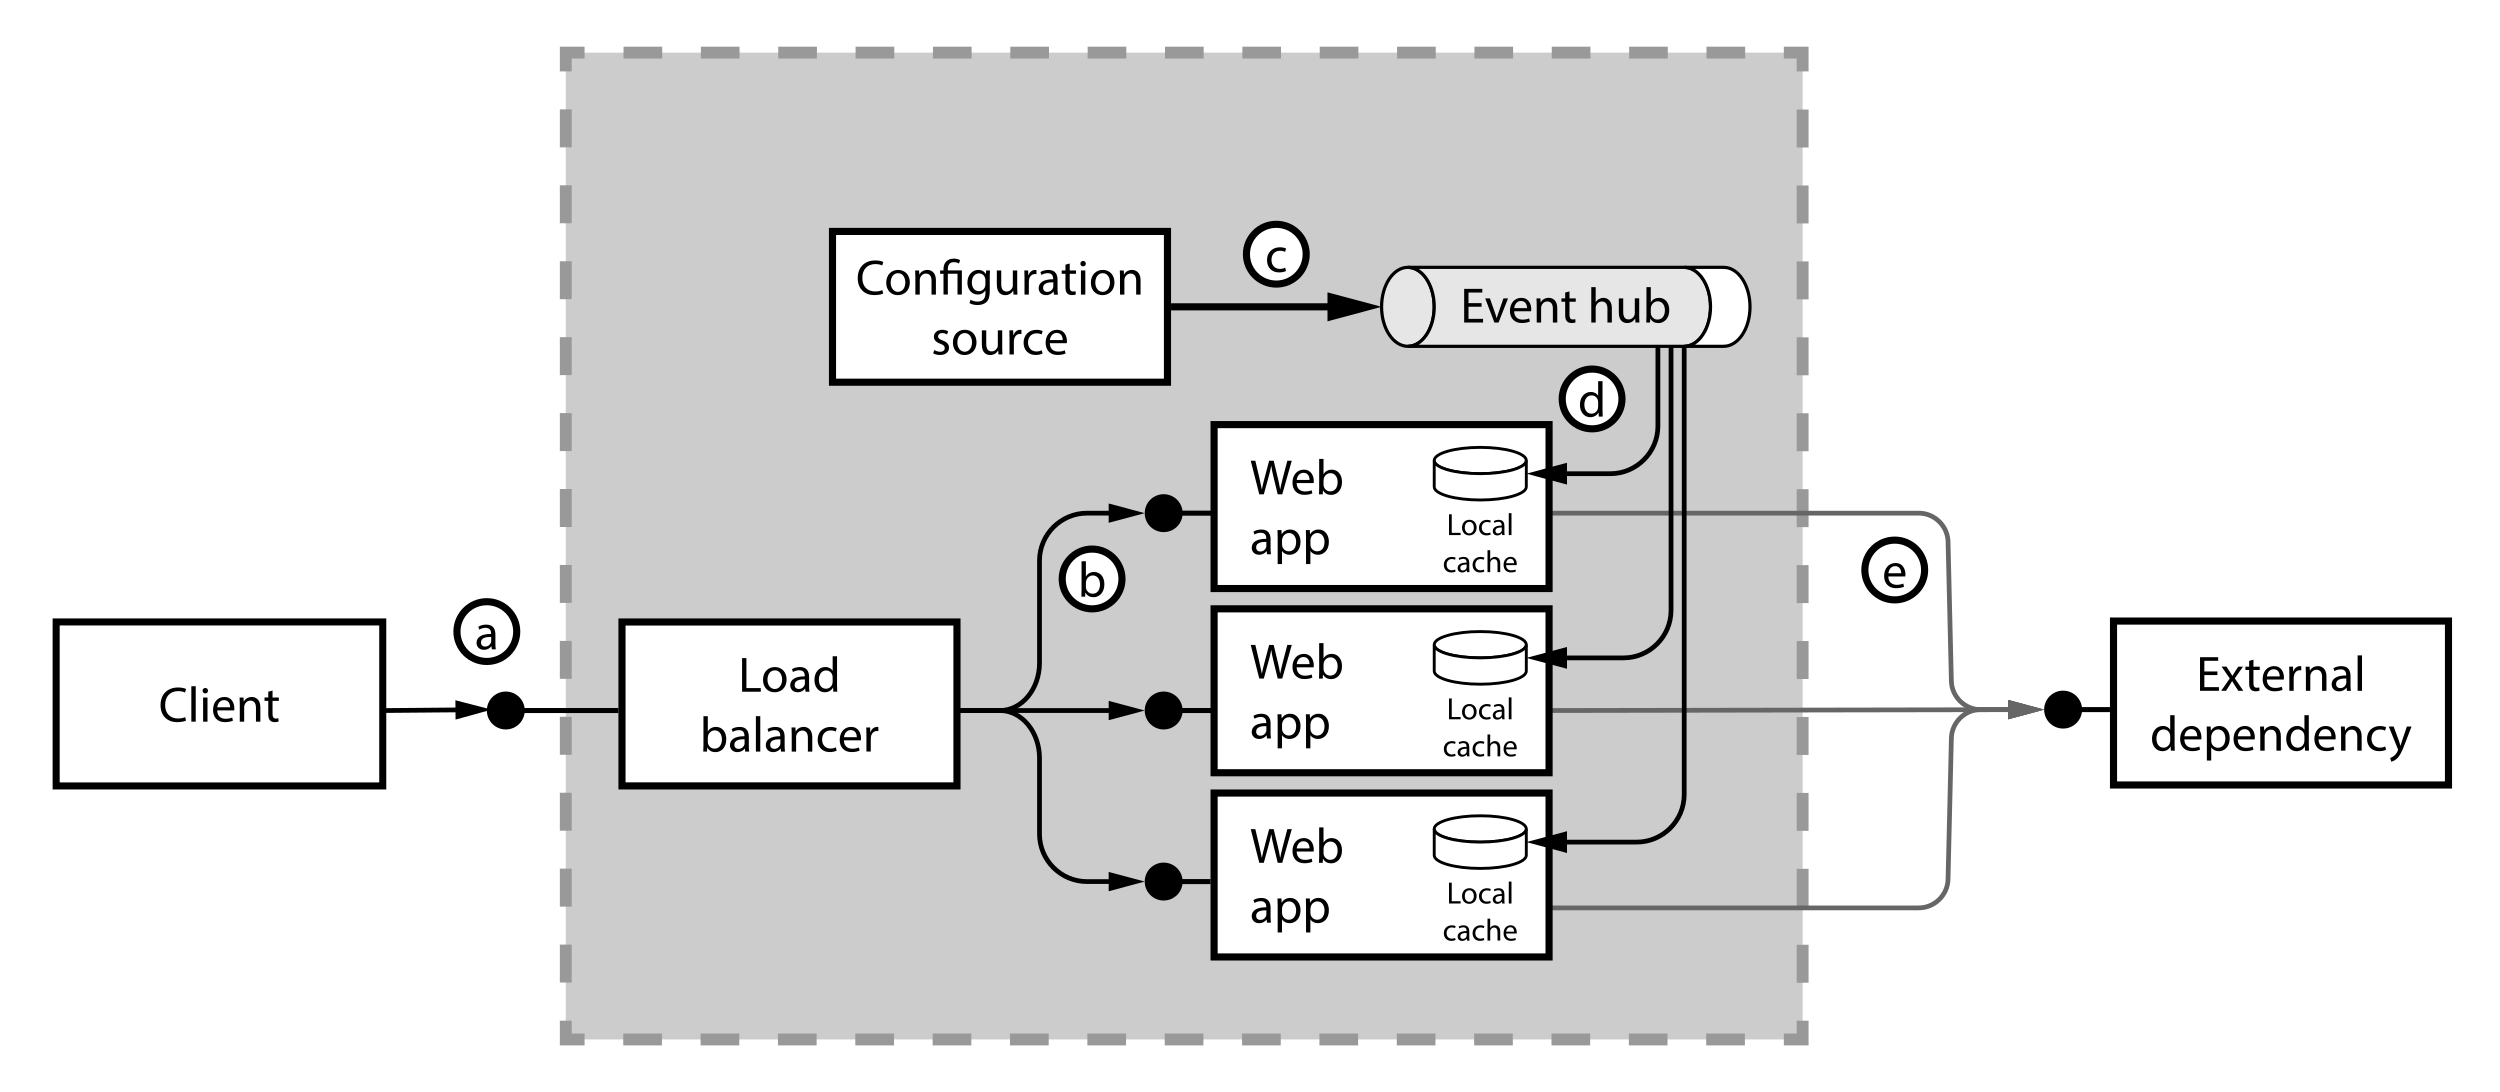 <?xml version="1.0" encoding="UTF-8"?><svg id="a" xmlns="http://www.w3.org/2000/svg" viewBox="0 0 1052.31 459.69"><defs><style>.b,.c,.d,.e,.f,.g,.h,.i,.j,.k,.l{stroke-miterlimit:10;}.b,.m,.l{fill:#fff;}.b,.g,.h,.i,.j,.k,.l{stroke:#000;}.b,.k{stroke-width:1.35px;}.c{stroke-dasharray:0 0 15.98 15.98;}.c,.d,.e,.f,.g,.h,.i,.j{fill:none;}.c,.e,.f{stroke:#999;stroke-width:5px;}.d{stroke:#666;}.d,.h{stroke-linecap:round;}.d,.h,.j{stroke-width:2px;}.f{stroke-dasharray:0 0 16.28 16.28;}.g{stroke-width:2.12px;}.i{stroke-width:3px;}.k{fill:#e6e6e6;}.n{fill:#ccc;}.l{stroke-width:1.22px;}.o{fill:#666;}</style></defs><rect class="m" x="0" width="1052.31" height="459.69"/><g><g><rect class="n" x="238.15" y="22.15" width="520.62" height="415.38"/><g><polyline class="e" points="758.77 30.06 758.77 22.15 750.86 22.15"/><line class="f" x1="734.58" y1="22.15" x2="254.2" y2="22.15"/><polyline class="e" points="246.06 22.15 238.15 22.15 238.15 30.06"/><line class="c" x1="238.15" y1="46.04" x2="238.15" y2="421.64"/><polyline class="e" points="238.15 429.63 238.15 437.54 246.06 437.54"/><line class="f" x1="262.34" y1="437.54" x2="742.72" y2="437.54"/><polyline class="e" points="750.86 437.54 758.77 437.54 758.77 429.63"/><line class="c" x1="758.77" y1="413.65" x2="758.77" y2="38.05"/></g></g><g><line class="g" x1="489.42" y1="216" x2="515.08" y2="216"/><path d="m489.82,223.98c-4.4,0-7.98-3.57-7.98-7.98s3.57-7.98,7.98-7.98,7.98,3.57,7.98,7.98-3.57,7.98-7.98,7.98Z"/></g><g><line class="g" x1="489.42" y1="299.08" x2="515.08" y2="299.08"/><path d="m489.82,307.05c-4.4,0-7.98-3.57-7.98-7.98s3.57-7.98,7.98-7.98,7.98,3.57,7.98,7.98-3.57,7.98-7.98,7.98Z"/></g><g><line class="g" x1="212.5" y1="299.08" x2="260.31" y2="299.08"/><path d="m212.9,307.05c-4.4,0-7.98-3.57-7.98-7.98s3.57-7.98,7.98-7.98,7.98,3.57,7.98,7.98-3.57,7.98-7.98,7.98Z"/></g><g><line class="g" x1="868.01" y1="298.69" x2="888.13" y2="298.69"/><path d="m868.41,306.67c-4.4,0-7.98-3.57-7.98-7.98s3.57-7.98,7.98-7.98,7.98,3.57,7.98,7.98-3.57,7.98-7.98,7.98Z"/></g><g><rect class="m" x="889.63" y="261.42" width="141" height="69"/><path d="m1029.13,262.92v66h-138v-66h138m3-3h-144v72h144v-72h0Z"/></g><g><path d="m933.37,284.14h-5.5v5.1h6.13v1.53h-7.96v-14.15h7.64v1.53h-5.82v4.47h5.5v1.51Z"/><path d="m937.17,280.61l1.45,2.18c.38.57.69,1.09,1.03,1.66h.06c.34-.61.67-1.13,1.01-1.68l1.43-2.16h1.99l-3.46,4.91,3.57,5.25h-2.1l-1.49-2.29c-.4-.59-.74-1.16-1.09-1.76h-.04c-.34.61-.69,1.15-1.07,1.76l-1.47,2.29h-2.04l3.61-5.19-3.44-4.98h2.06Z"/><path d="m948.53,277.7v2.92h2.65v1.41h-2.65v5.48c0,1.26.36,1.97,1.39,1.97.48,0,.84-.06,1.07-.13l.08,1.39c-.36.15-.92.25-1.64.25-.86,0-1.55-.27-2-.78-.52-.55-.71-1.45-.71-2.65v-5.54h-1.57v-1.41h1.57v-2.44l1.81-.48Z"/><path d="m954.16,286.03c.04,2.5,1.64,3.53,3.49,3.53,1.32,0,2.12-.23,2.81-.52l.32,1.32c-.65.29-1.76.63-3.38.63-3.13,0-5-2.06-5-5.12s1.81-5.48,4.77-5.48c3.32,0,4.2,2.92,4.2,4.79,0,.38-.04.67-.06.86h-7.14Zm5.42-1.32c.02-1.18-.48-3-2.56-3-1.87,0-2.69,1.72-2.83,3h5.4Z"/><path d="m963.65,283.78c0-1.2-.02-2.23-.08-3.17h1.62l.06,2h.08c.46-1.37,1.58-2.23,2.81-2.23.21,0,.36.02.52.06v1.74c-.19-.04-.38-.06-.63-.06-1.3,0-2.23.99-2.48,2.37-.04.25-.08.55-.08.86v5.42h-1.83v-6.99Z"/><path d="m970.6,283.36c0-1.05-.02-1.91-.08-2.75h1.64l.11,1.68h.04c.5-.97,1.68-1.91,3.36-1.91,1.41,0,3.59.84,3.59,4.33v6.07h-1.85v-5.86c0-1.64-.61-3-2.35-3-1.22,0-2.16.86-2.48,1.89-.08.23-.12.55-.12.86v6.11h-1.85v-7.41Z"/><path d="m987.88,290.78l-.15-1.28h-.06c-.57.8-1.66,1.51-3.11,1.51-2.06,0-3.11-1.45-3.11-2.92,0-2.46,2.18-3.8,6.11-3.78v-.21c0-.84-.23-2.35-2.31-2.35-.94,0-1.93.29-2.65.76l-.42-1.22c.84-.55,2.06-.9,3.34-.9,3.11,0,3.86,2.12,3.86,4.16v3.8c0,.88.04,1.74.17,2.44h-1.68Zm-.27-5.19c-2.02-.04-4.3.31-4.3,2.29,0,1.2.8,1.76,1.74,1.76,1.32,0,2.16-.84,2.46-1.7.06-.19.1-.4.1-.59v-1.76Z"/><path d="m992.38,275.87h1.85v14.91h-1.85v-14.91Z"/><path d="m915.34,301.07v12.28c0,.9.02,1.93.08,2.62h-1.66l-.08-1.76h-.04c-.57,1.13-1.81,1.99-3.46,1.99-2.46,0-4.35-2.08-4.35-5.17-.02-3.38,2.08-5.46,4.56-5.46,1.55,0,2.6.74,3.06,1.55h.04v-6.07h1.85Zm-1.85,8.88c0-.23-.02-.55-.08-.78-.27-1.18-1.28-2.14-2.67-2.14-1.91,0-3.04,1.68-3.04,3.93,0,2.06,1.01,3.76,3,3.76,1.24,0,2.37-.82,2.71-2.21.06-.25.08-.5.08-.8v-1.76Z"/><path d="m919.44,311.23c.04,2.5,1.64,3.53,3.49,3.53,1.32,0,2.12-.23,2.81-.53l.31,1.32c-.65.29-1.76.63-3.38.63-3.13,0-5-2.06-5-5.12s1.81-5.48,4.77-5.48c3.32,0,4.2,2.92,4.2,4.79,0,.38-.04.67-.06.86h-7.14Zm5.42-1.32c.02-1.18-.48-3-2.56-3-1.87,0-2.69,1.72-2.83,3h5.4Z"/><path d="m928.93,309.13c0-1.3-.04-2.35-.08-3.32h1.66l.08,1.74h.04c.76-1.24,1.95-1.97,3.61-1.97,2.46,0,4.3,2.08,4.3,5.17,0,3.65-2.23,5.46-4.62,5.46-1.34,0-2.52-.59-3.13-1.6h-.04v5.52h-1.83v-11Zm1.83,2.71c0,.27.04.53.08.76.34,1.28,1.45,2.16,2.77,2.16,1.95,0,3.09-1.6,3.09-3.93,0-2.04-1.07-3.78-3.02-3.78-1.26,0-2.44.9-2.79,2.29-.06.23-.13.5-.13.76v1.74Z"/><path d="m941.91,311.23c.04,2.5,1.64,3.53,3.49,3.53,1.32,0,2.12-.23,2.81-.53l.32,1.32c-.65.29-1.76.63-3.38.63-3.13,0-5-2.06-5-5.12s1.81-5.48,4.77-5.48c3.32,0,4.2,2.92,4.2,4.79,0,.38-.04.67-.06.86h-7.14Zm5.42-1.32c.02-1.18-.48-3-2.56-3-1.87,0-2.69,1.72-2.83,3h5.4Z"/><path d="m951.4,308.56c0-1.05-.02-1.91-.08-2.75h1.64l.11,1.68h.04c.5-.97,1.68-1.91,3.36-1.91,1.41,0,3.59.84,3.59,4.33v6.07h-1.85v-5.86c0-1.64-.61-3-2.35-3-1.22,0-2.16.86-2.48,1.89-.08.23-.13.55-.13.86v6.11h-1.85v-7.41Z"/><path d="m971.83,301.07v12.28c0,.9.02,1.93.08,2.62h-1.66l-.08-1.76h-.04c-.57,1.13-1.81,1.99-3.46,1.99-2.46,0-4.35-2.08-4.35-5.17-.02-3.38,2.08-5.46,4.56-5.46,1.55,0,2.6.74,3.07,1.55h.04v-6.07h1.85Zm-1.85,8.88c0-.23-.02-.55-.08-.78-.27-1.18-1.28-2.14-2.67-2.14-1.91,0-3.04,1.68-3.04,3.93,0,2.06,1.01,3.76,3,3.76,1.24,0,2.37-.82,2.71-2.21.06-.25.08-.5.08-.8v-1.76Z"/><path d="m975.93,311.23c.04,2.5,1.64,3.53,3.49,3.53,1.32,0,2.12-.23,2.81-.53l.32,1.32c-.65.29-1.76.63-3.38.63-3.13,0-5-2.06-5-5.12s1.81-5.48,4.77-5.48c3.32,0,4.2,2.92,4.2,4.79,0,.38-.04.67-.06.86h-7.14Zm5.42-1.32c.02-1.18-.48-3-2.56-3-1.87,0-2.69,1.72-2.83,3h5.4Z"/><path d="m985.42,308.56c0-1.05-.02-1.91-.08-2.75h1.64l.11,1.68h.04c.5-.97,1.68-1.91,3.36-1.91,1.41,0,3.59.84,3.59,4.33v6.07h-1.85v-5.86c0-1.64-.61-3-2.35-3-1.22,0-2.16.86-2.48,1.89-.08.23-.13.55-.13.86v6.11h-1.85v-7.41Z"/><path d="m1004.32,315.6c-.48.25-1.55.59-2.92.59-3.06,0-5.06-2.08-5.06-5.19s2.14-5.4,5.46-5.4c1.09,0,2.06.27,2.56.52l-.42,1.43c-.44-.25-1.13-.48-2.14-.48-2.33,0-3.59,1.72-3.59,3.84,0,2.35,1.51,3.8,3.53,3.8,1.05,0,1.74-.27,2.27-.5l.32,1.39Z"/><path d="m1007.53,305.81l2.23,6c.23.67.48,1.47.65,2.08h.04c.19-.61.4-1.39.65-2.12l2.02-5.96h1.95l-2.77,7.24c-1.32,3.49-2.23,5.27-3.49,6.36-.9.8-1.81,1.11-2.27,1.2l-.46-1.55c.46-.15,1.07-.44,1.62-.9.5-.4,1.13-1.11,1.55-2.06.08-.19.15-.34.15-.44s-.04-.25-.13-.48l-3.76-9.36h2.02Z"/></g><g><rect class="m" x="23.64" y="261.79" width="137.47" height="69.04"/><path d="m159.63,263.27v66.07H25.12v-66.07h134.51m2.96-2.96H22.15v72h140.44v-72h0Z"/></g><g><path d="m78.31,303.3c-.67.34-2.02.67-3.74.67-3.99,0-6.99-2.52-6.99-7.16s3-7.43,7.39-7.43c1.76,0,2.88.38,3.36.63l-.44,1.49c-.69-.34-1.68-.59-2.86-.59-3.32,0-5.52,2.12-5.52,5.84,0,3.46,2,5.69,5.44,5.69,1.11,0,2.25-.23,2.98-.59l.38,1.45Z"/><path d="m80.54,288.85h1.85v14.91h-1.85v-14.91Z"/><path d="m87.55,290.74c.02.63-.44,1.13-1.18,1.13-.65,0-1.11-.5-1.11-1.13s.48-1.16,1.16-1.16,1.13.5,1.13,1.16Zm-2.06,13.02v-10.16h1.85v10.16h-1.85Z"/><path d="m91.43,299.02c.04,2.5,1.64,3.53,3.49,3.53,1.32,0,2.12-.23,2.81-.53l.32,1.32c-.65.29-1.76.63-3.38.63-3.13,0-5-2.06-5-5.12s1.81-5.48,4.77-5.48c3.32,0,4.2,2.92,4.2,4.79,0,.38-.04.67-.06.86h-7.14Zm5.42-1.32c.02-1.18-.48-3-2.56-3-1.87,0-2.69,1.72-2.83,3h5.4Z"/><path d="m100.93,296.35c0-1.05-.02-1.91-.08-2.75h1.64l.11,1.68h.04c.5-.97,1.68-1.91,3.36-1.91,1.41,0,3.59.84,3.59,4.33v6.07h-1.85v-5.86c0-1.64-.61-3-2.35-3-1.22,0-2.16.86-2.48,1.89-.08.23-.13.55-.13.86v6.11h-1.85v-7.41Z"/><path d="m114.72,290.68v2.92h2.65v1.41h-2.65v5.48c0,1.26.36,1.97,1.39,1.97.48,0,.84-.06,1.07-.13l.08,1.39c-.36.15-.92.25-1.64.25-.86,0-1.55-.27-1.99-.78-.53-.55-.71-1.45-.71-2.65v-5.54h-1.58v-1.41h1.58v-2.44l1.81-.48Z"/></g><g><line class="g" x1="489.42" y1="371.08" x2="509.54" y2="371.08"/><path d="m489.82,379.05c-4.4,0-7.98-3.57-7.98-7.98s3.57-7.98,7.98-7.98,7.98,3.57,7.98,7.98-3.57,7.98-7.98,7.98Z"/></g><g><rect class="m" x="261.81" y="261.81" width="141" height="69"/><path d="m401.31,263.31v66h-138v-66h138m3-3h-144v72h144v-72h0Z"/></g><g><path d="m312.35,277.01h1.83v12.62h6.05v1.53h-7.87v-14.15Z"/><path d="m331.1,286c0,3.76-2.6,5.4-5.06,5.4-2.75,0-4.87-2.02-4.87-5.23,0-3.4,2.23-5.4,5.04-5.4s4.89,2.12,4.89,5.23Zm-8.06.11c0,2.23,1.28,3.91,3.09,3.91s3.09-1.66,3.09-3.95c0-1.72-.86-3.91-3.04-3.91s-3.13,2.02-3.13,3.95Z"/><path d="m339.06,291.16l-.15-1.28h-.06c-.57.8-1.66,1.51-3.11,1.51-2.06,0-3.11-1.45-3.11-2.92,0-2.46,2.18-3.8,6.11-3.78v-.21c0-.84-.23-2.35-2.31-2.35-.95,0-1.93.29-2.65.76l-.42-1.22c.84-.55,2.06-.9,3.34-.9,3.11,0,3.86,2.12,3.86,4.16v3.8c0,.88.04,1.74.17,2.44h-1.68Zm-.27-5.19c-2.02-.04-4.3.31-4.3,2.29,0,1.2.8,1.76,1.74,1.76,1.32,0,2.16-.84,2.46-1.7.06-.19.11-.4.11-.59v-1.76Z"/><path d="m352.33,276.25v12.28c0,.9.02,1.93.08,2.62h-1.66l-.08-1.76h-.04c-.57,1.13-1.81,2-3.46,2-2.46,0-4.35-2.08-4.35-5.17-.02-3.38,2.08-5.46,4.56-5.46,1.55,0,2.6.73,3.07,1.55h.04v-6.07h1.85Zm-1.85,8.88c0-.23-.02-.55-.08-.78-.27-1.18-1.28-2.14-2.67-2.14-1.91,0-3.04,1.68-3.04,3.93,0,2.06,1.01,3.76,3,3.76,1.24,0,2.37-.82,2.71-2.2.06-.25.08-.5.08-.8v-1.76Z"/><path d="m296.02,316.36c.04-.69.08-1.72.08-2.62v-12.28h1.83v6.38h.04c.65-1.13,1.83-1.87,3.46-1.87,2.52,0,4.3,2.1,4.28,5.19,0,3.63-2.29,5.44-4.56,5.44-1.47,0-2.65-.57-3.4-1.91h-.06l-.08,1.68h-1.6Zm1.91-4.07c0,.23.04.46.08.67.36,1.28,1.43,2.16,2.77,2.16,1.93,0,3.09-1.57,3.09-3.91,0-2.04-1.05-3.78-3.02-3.78-1.26,0-2.44.86-2.81,2.27-.04.21-.1.46-.1.76v1.83Z"/><path d="m313.68,316.36l-.15-1.28h-.06c-.57.8-1.66,1.51-3.11,1.51-2.06,0-3.11-1.45-3.11-2.92,0-2.46,2.18-3.8,6.11-3.78v-.21c0-.84-.23-2.35-2.31-2.35-.94,0-1.93.29-2.64.76l-.42-1.22c.84-.55,2.06-.9,3.34-.9,3.11,0,3.86,2.12,3.86,4.16v3.8c0,.88.04,1.74.17,2.44h-1.68Zm-.27-5.19c-2.02-.04-4.3.32-4.3,2.29,0,1.2.8,1.76,1.74,1.76,1.32,0,2.16-.84,2.46-1.7.06-.19.1-.4.1-.59v-1.76Z"/><path d="m318.17,301.45h1.85v14.91h-1.85v-14.91Z"/><path d="m328.76,316.36l-.15-1.28h-.06c-.57.8-1.66,1.51-3.11,1.51-2.06,0-3.11-1.45-3.11-2.92,0-2.46,2.18-3.8,6.11-3.78v-.21c0-.84-.23-2.35-2.31-2.35-.94,0-1.93.29-2.64.76l-.42-1.22c.84-.55,2.06-.9,3.34-.9,3.11,0,3.86,2.12,3.86,4.16v3.8c0,.88.04,1.74.17,2.44h-1.68Zm-.27-5.19c-2.02-.04-4.3.32-4.3,2.29,0,1.2.8,1.76,1.74,1.76,1.32,0,2.16-.84,2.46-1.7.06-.19.1-.4.1-.59v-1.76Z"/><path d="m333.25,308.95c0-1.05-.02-1.91-.08-2.75h1.64l.11,1.68h.04c.5-.97,1.68-1.91,3.36-1.91,1.41,0,3.59.84,3.59,4.33v6.07h-1.85v-5.86c0-1.64-.61-3-2.35-3-1.22,0-2.16.86-2.48,1.89-.08.23-.13.55-.13.86v6.11h-1.85v-7.41Z"/><path d="m352.15,315.98c-.48.25-1.55.59-2.92.59-3.06,0-5.06-2.08-5.06-5.19s2.14-5.4,5.46-5.4c1.09,0,2.06.27,2.56.52l-.42,1.43c-.44-.25-1.13-.48-2.14-.48-2.33,0-3.59,1.72-3.59,3.84,0,2.35,1.51,3.8,3.53,3.8,1.05,0,1.74-.27,2.27-.5l.32,1.39Z"/><path d="m355.22,311.62c.04,2.5,1.64,3.53,3.49,3.53,1.32,0,2.12-.23,2.81-.53l.31,1.32c-.65.29-1.76.63-3.38.63-3.13,0-5-2.06-5-5.12s1.81-5.48,4.77-5.48c3.32,0,4.2,2.92,4.2,4.79,0,.38-.04.67-.06.86h-7.14Zm5.42-1.32c.02-1.18-.48-3-2.56-3-1.87,0-2.69,1.72-2.83,3h5.4Z"/><path d="m364.71,309.37c0-1.2-.02-2.23-.08-3.17h1.62l.06,1.99h.08c.46-1.36,1.57-2.23,2.81-2.23.21,0,.36.02.52.06v1.74c-.19-.04-.38-.06-.63-.06-1.3,0-2.23.99-2.48,2.37-.04.25-.08.55-.08.86v5.42h-1.83v-6.99Z"/></g><g><path class="h" d="m404.31,299.08h16.62c9.14,0,16.62-9,16.62-20v-43.08c0-11,9-20,20-20h11.9"/><polygon points="466.67 220.07 481.85 216 466.67 211.93 466.67 220.07"/></g><g><path class="h" d="m404.31,299.08h16.62c9.14,0,16.62,9,16.62,20v32c0,11,9,20,20,20h11.9"/><polygon points="466.67 375.14 481.85 371.08 466.67 367.01 466.67 375.14"/></g><g><line class="h" x1="404.31" y1="299.08" x2="469.44" y2="299.08"/><polygon points="466.67 303.14 481.85 299.08 466.67 295.01 466.67 303.14"/></g><g><line class="h" x1="162.59" y1="299.08" x2="194.49" y2="298.8"/><polygon points="191.76 302.89 206.9 298.69 191.69 294.76 191.76 302.89"/></g><g><path class="d" d="m653.54,216h154.15c6.6,0,12.13,5.4,12.29,12l1.4,58.7c.16,6.6,5.69,12,12.29,12h14.37"/><polygon class="o" points="845.26 302.76 860.44 298.69 845.26 294.62 845.26 302.76"/></g><g><path class="d" d="m653.54,382.15h154.15c6.6,0,12.13-5.4,12.28-12l1.41-59.47c.16-6.6,5.68-12,12.28-12h14.37"/><polygon class="o" points="845.26 302.76 860.44 298.69 845.26 294.62 845.26 302.76"/></g><g><line class="d" x1="653.54" y1="299.08" x2="848.03" y2="298.72"/><polygon class="o" points="845.27 302.79 860.44 298.69 845.25 294.65 845.27 302.79"/></g><g><line class="i" x1="492.92" y1="129.15" x2="562.93" y2="129.15"/><polygon points="558.77 135.25 581.54 129.15 558.77 123.05 558.77 135.25"/></g><g><rect class="m" x="350.42" y="97.42" width="141" height="63.46"/><path d="m489.92,98.92v60.46h-138v-60.46h138m3-3h-144v66.46h144v-66.46h0Z"/></g><g><path d="m371.77,123.55c-.67.34-2.02.67-3.74.67-3.99,0-6.99-2.52-6.99-7.16s3-7.43,7.39-7.43c1.76,0,2.88.38,3.36.63l-.44,1.49c-.69-.34-1.68-.59-2.86-.59-3.32,0-5.52,2.12-5.52,5.84,0,3.46,2,5.69,5.44,5.69,1.11,0,2.25-.23,2.98-.59l.38,1.45Z"/><path d="m382.96,118.84c0,3.76-2.6,5.4-5.06,5.4-2.75,0-4.87-2.02-4.87-5.23,0-3.4,2.23-5.4,5.04-5.4s4.89,2.12,4.89,5.23Zm-8.06.1c0,2.23,1.28,3.91,3.09,3.91s3.09-1.66,3.09-3.95c0-1.72-.86-3.91-3.04-3.91s-3.13,2.02-3.13,3.95Z"/><path d="m385.29,116.6c0-1.05-.02-1.91-.08-2.75h1.64l.11,1.68h.04c.5-.97,1.68-1.91,3.36-1.91,1.41,0,3.59.84,3.59,4.33v6.07h-1.85v-5.86c0-1.64-.61-3-2.35-3-1.22,0-2.16.86-2.48,1.89-.08.23-.12.55-.12.86v6.11h-1.85v-7.41Z"/><path d="m397.14,124.01v-8.76h-1.43v-1.41h1.43v-.55c0-2.69,1.57-4.43,4.43-4.43.95,0,2.06.29,2.58.67l-.52,1.41c-.44-.32-1.24-.59-2.14-.59-1.95,0-2.52,1.36-2.52,2.98v.5h5.9v10.16h-1.83v-8.76h-4.07v8.76h-1.83Z"/><path d="m416.69,113.85c-.04.73-.08,1.55-.08,2.79v5.9c0,2.33-.46,3.76-1.45,4.64-.99.92-2.41,1.22-3.7,1.22s-2.56-.29-3.38-.84l.46-1.41c.67.42,1.72.8,2.98.8,1.89,0,3.28-.99,3.28-3.55v-1.13h-.04c-.57.95-1.66,1.7-3.23,1.7-2.52,0-4.33-2.14-4.33-4.96,0-3.44,2.25-5.4,4.58-5.4,1.76,0,2.73.92,3.17,1.76h.04l.08-1.53h1.62Zm-1.91,4.01c0-.31-.02-.59-.11-.84-.34-1.07-1.24-1.95-2.58-1.95-1.76,0-3.02,1.49-3.02,3.84,0,2,1.01,3.65,3,3.65,1.13,0,2.16-.71,2.56-1.89.1-.31.15-.67.15-.99v-1.83Z"/><path d="m428.17,121.24c0,1.05.02,1.97.08,2.77h-1.64l-.11-1.66h-.04c-.48.82-1.55,1.89-3.36,1.89-1.6,0-3.51-.88-3.51-4.45v-5.94h1.85v5.63c0,1.93.59,3.23,2.27,3.23,1.24,0,2.1-.86,2.44-1.68.1-.27.17-.61.17-.95v-6.24h1.85v7.39Z"/><path d="m431.24,117.02c0-1.2-.02-2.23-.08-3.17h1.62l.06,1.99h.08c.46-1.36,1.57-2.23,2.81-2.23.21,0,.36.02.53.06v1.74c-.19-.04-.38-.06-.63-.06-1.3,0-2.23.99-2.48,2.37-.04.25-.08.55-.08.86v5.42h-1.83v-6.99Z"/><path d="m443.63,124.01l-.15-1.28h-.06c-.57.8-1.66,1.51-3.11,1.51-2.06,0-3.11-1.45-3.11-2.92,0-2.46,2.18-3.8,6.11-3.78v-.21c0-.84-.23-2.35-2.31-2.35-.94,0-1.93.29-2.64.76l-.42-1.22c.84-.55,2.06-.9,3.34-.9,3.11,0,3.86,2.12,3.86,4.16v3.8c0,.88.04,1.74.17,2.44h-1.68Zm-.27-5.19c-2.02-.04-4.3.32-4.3,2.29,0,1.2.8,1.76,1.74,1.76,1.32,0,2.16-.84,2.46-1.7.06-.19.1-.4.1-.59v-1.76Z"/><path d="m450.27,110.93v2.92h2.65v1.41h-2.65v5.48c0,1.26.36,1.97,1.39,1.97.48,0,.84-.06,1.07-.13l.08,1.39c-.36.15-.92.25-1.64.25-.86,0-1.55-.27-1.99-.78-.53-.55-.71-1.45-.71-2.65v-5.54h-1.58v-1.41h1.58v-2.44l1.81-.48Z"/><path d="m457.05,110.99c.02.63-.44,1.13-1.18,1.13-.65,0-1.11-.5-1.11-1.13s.48-1.16,1.15-1.16,1.13.5,1.13,1.16Zm-2.06,13.02v-10.16h1.85v10.16h-1.85Z"/><path d="m469.1,118.84c0,3.76-2.6,5.4-5.06,5.4-2.75,0-4.87-2.02-4.87-5.23,0-3.4,2.23-5.4,5.04-5.4s4.89,2.12,4.89,5.23Zm-8.06.1c0,2.23,1.28,3.91,3.09,3.91s3.09-1.66,3.09-3.95c0-1.72-.86-3.91-3.04-3.91s-3.13,2.02-3.13,3.95Z"/><path d="m471.44,116.6c0-1.05-.02-1.91-.08-2.75h1.64l.1,1.68h.04c.5-.97,1.68-1.91,3.36-1.91,1.41,0,3.59.84,3.59,4.33v6.07h-1.85v-5.86c0-1.64-.61-3-2.35-3-1.22,0-2.16.86-2.48,1.89-.08.23-.13.55-.13.86v6.11h-1.85v-7.41Z"/><path d="m393.26,147.32c.55.36,1.51.74,2.44.74,1.34,0,1.97-.67,1.97-1.51,0-.88-.52-1.37-1.89-1.87-1.83-.65-2.69-1.66-2.69-2.88,0-1.64,1.32-2.98,3.51-2.98,1.03,0,1.93.29,2.5.63l-.46,1.34c-.4-.25-1.13-.59-2.08-.59-1.09,0-1.7.63-1.7,1.39,0,.84.61,1.22,1.93,1.72,1.76.67,2.67,1.55,2.67,3.07,0,1.78-1.38,3.04-3.8,3.04-1.11,0-2.14-.27-2.86-.69l.46-1.41Z"/><path d="m411.03,144.04c0,3.76-2.6,5.4-5.06,5.4-2.75,0-4.87-2.02-4.87-5.23,0-3.4,2.23-5.4,5.04-5.4s4.89,2.12,4.89,5.23Zm-8.06.11c0,2.23,1.28,3.91,3.09,3.91s3.09-1.66,3.09-3.95c0-1.72-.86-3.91-3.04-3.91s-3.13,2.02-3.13,3.95Z"/><path d="m421.86,146.44c0,1.05.02,1.97.08,2.77h-1.64l-.11-1.66h-.04c-.48.82-1.55,1.89-3.36,1.89-1.6,0-3.51-.88-3.51-4.45v-5.94h1.85v5.63c0,1.93.59,3.23,2.27,3.23,1.24,0,2.1-.86,2.44-1.68.11-.27.17-.61.17-.94v-6.24h1.85v7.39Z"/><path d="m424.93,142.22c0-1.2-.02-2.23-.08-3.17h1.62l.06,2h.08c.46-1.37,1.57-2.23,2.81-2.23.21,0,.36.02.53.06v1.74c-.19-.04-.38-.06-.63-.06-1.3,0-2.23.99-2.48,2.37-.04.25-.08.55-.08.86v5.42h-1.83v-6.99Z"/><path d="m438.83,148.83c-.48.25-1.55.59-2.92.59-3.07,0-5.06-2.08-5.06-5.19s2.14-5.4,5.46-5.4c1.09,0,2.06.27,2.56.53l-.42,1.43c-.44-.25-1.13-.48-2.14-.48-2.33,0-3.59,1.72-3.59,3.84,0,2.35,1.51,3.8,3.53,3.8,1.05,0,1.74-.27,2.27-.5l.32,1.39Z"/><path d="m441.9,144.46c.04,2.5,1.64,3.53,3.49,3.53,1.32,0,2.12-.23,2.81-.52l.31,1.32c-.65.29-1.76.63-3.38.63-3.13,0-5-2.06-5-5.12s1.81-5.48,4.77-5.48c3.32,0,4.2,2.92,4.2,4.79,0,.38-.04.67-.06.86h-7.14Zm5.42-1.32c.02-1.18-.48-3-2.56-3-1.87,0-2.69,1.72-2.83,3h5.4Z"/></g><g><g><path class="m" d="m204.92,278.42c-6.94,0-12.58-5.64-12.58-12.58s5.64-12.58,12.58-12.58,12.58,5.64,12.58,12.58-5.64,12.58-12.58,12.58Z"/><path d="m204.92,254.77c6.12,0,11.08,4.96,11.08,11.08s-4.96,11.08-11.08,11.08-11.08-4.96-11.08-11.08,4.96-11.08,11.08-11.08m0-3c-7.76,0-14.08,6.31-14.08,14.08s6.31,14.08,14.08,14.08,14.08-6.31,14.08-14.08-6.31-14.08-14.08-14.08h0Z"/></g><path d="m207.02,273.3l-.15-1.28h-.06c-.57.8-1.66,1.51-3.11,1.51-2.06,0-3.11-1.45-3.11-2.92,0-2.46,2.18-3.8,6.11-3.78v-.21c0-.84-.23-2.35-2.31-2.35-.94,0-1.93.29-2.65.76l-.42-1.22c.84-.55,2.06-.9,3.34-.9,3.11,0,3.86,2.12,3.86,4.16v3.8c0,.88.04,1.74.17,2.44h-1.68Zm-.27-5.19c-2.02-.04-4.3.31-4.3,2.29,0,1.2.8,1.76,1.74,1.76,1.32,0,2.16-.84,2.46-1.7.06-.19.1-.4.1-.59v-1.76Z"/></g><g><g><path class="m" d="m459.69,256.27c-6.93,0-12.58-5.64-12.58-12.58s5.64-12.58,12.58-12.58,12.58,5.64,12.58,12.58-5.64,12.58-12.58,12.58Z"/><path d="m459.69,232.62c6.12,0,11.08,4.96,11.08,11.08s-4.96,11.08-11.08,11.08-11.08-4.96-11.08-11.08,4.96-11.08,11.08-11.08m0-3c-7.76,0-14.08,6.31-14.08,14.08s6.31,14.08,14.08,14.08,14.08-6.31,14.08-14.08-6.31-14.08-14.08-14.08h0Z"/></g><path d="m455.17,251.15c.04-.69.08-1.72.08-2.62v-12.28h1.83v6.38h.04c.65-1.13,1.83-1.87,3.46-1.87,2.52,0,4.3,2.1,4.28,5.19,0,3.63-2.29,5.44-4.56,5.44-1.47,0-2.64-.57-3.4-1.91h-.06l-.08,1.68h-1.6Zm1.91-4.07c0,.23.04.46.08.67.36,1.28,1.43,2.16,2.77,2.16,1.93,0,3.09-1.57,3.09-3.91,0-2.04-1.05-3.78-3.02-3.78-1.26,0-2.44.86-2.81,2.27-.04.21-.1.46-.1.76v1.83Z"/></g><g><g><path class="m" d="m537.23,119.58c-6.94,0-12.58-5.64-12.58-12.58s5.64-12.58,12.58-12.58,12.58,5.64,12.58,12.58-5.64,12.58-12.58,12.58Z"/><path d="m537.23,95.92c6.12,0,11.08,4.96,11.08,11.08s-4.96,11.08-11.08,11.08-11.08-4.96-11.08-11.08,4.96-11.08,11.08-11.08m0-3c-7.76,0-14.08,6.31-14.08,14.08s6.31,14.08,14.08,14.08,14.08-6.31,14.08-14.08-6.31-14.08-14.08-14.08h0Z"/></g><path d="m541.3,114.08c-.48.25-1.55.59-2.92.59-3.07,0-5.06-2.08-5.06-5.19s2.14-5.4,5.46-5.4c1.09,0,2.06.27,2.56.52l-.42,1.43c-.44-.25-1.13-.48-2.14-.48-2.33,0-3.59,1.72-3.59,3.84,0,2.35,1.51,3.8,3.53,3.8,1.05,0,1.74-.27,2.27-.5l.32,1.39Z"/></g><g><g><path class="m" d="m670.15,180.5c-6.94,0-12.58-5.64-12.58-12.58s5.64-12.58,12.58-12.58,12.58,5.64,12.58,12.58-5.64,12.58-12.58,12.58Z"/><path d="m670.15,156.85c6.12,0,11.08,4.96,11.08,11.08s-4.96,11.08-11.08,11.08-11.08-4.96-11.08-11.08,4.96-11.08,11.08-11.08m0-3c-7.76,0-14.08,6.31-14.08,14.08s6.31,14.08,14.08,14.08,14.08-6.31,14.08-14.08-6.31-14.08-14.08-14.08h0Z"/></g><path d="m674.54,160.47v12.28c0,.9.02,1.93.08,2.62h-1.66l-.08-1.76h-.04c-.57,1.13-1.81,2-3.46,2-2.46,0-4.35-2.08-4.35-5.17-.02-3.38,2.08-5.46,4.56-5.46,1.55,0,2.6.73,3.07,1.55h.04v-6.07h1.85Zm-1.85,8.88c0-.23-.02-.55-.08-.78-.27-1.18-1.28-2.14-2.67-2.14-1.91,0-3.04,1.68-3.04,3.93,0,2.06,1.01,3.76,3,3.76,1.24,0,2.37-.82,2.71-2.2.06-.25.08-.5.08-.8v-1.76Z"/></g><g><g><rect class="m" x="511.04" y="178.73" width="141" height="69"/><path d="m650.54,180.23v66h-138v-66h138m3-3h-144v72h144v-72h0Z"/></g><g><path d="m530.06,208.08l-3.59-14.15h1.93l1.68,7.16c.42,1.76.8,3.53,1.05,4.89h.04c.23-1.41.67-3.09,1.15-4.91l1.89-7.14h1.91l1.72,7.18c.4,1.68.78,3.36.99,4.85h.04c.29-1.55.69-3.13,1.13-4.89l1.87-7.14h1.87l-4.01,14.15h-1.91l-1.78-7.37c-.44-1.8-.74-3.19-.92-4.62h-.04c-.25,1.41-.57,2.79-1.09,4.62l-2.02,7.37h-1.91Z"/><path d="m545.79,203.34c.04,2.5,1.64,3.53,3.49,3.53,1.32,0,2.12-.23,2.81-.53l.32,1.32c-.65.29-1.76.63-3.38.63-3.13,0-5-2.06-5-5.12s1.81-5.48,4.77-5.48c3.32,0,4.2,2.92,4.2,4.79,0,.38-.04.67-.06.86h-7.14Zm5.42-1.32c.02-1.18-.48-3-2.56-3-1.87,0-2.69,1.72-2.83,3h5.4Z"/><path d="m555.19,208.08c.04-.69.08-1.72.08-2.62v-12.28h1.83v6.38h.04c.65-1.13,1.83-1.87,3.46-1.87,2.52,0,4.3,2.1,4.28,5.19,0,3.63-2.29,5.44-4.56,5.44-1.47,0-2.65-.57-3.4-1.91h-.06l-.08,1.68h-1.6Zm1.91-4.07c0,.23.04.46.08.67.36,1.28,1.43,2.16,2.77,2.16,1.93,0,3.09-1.57,3.09-3.9,0-2.04-1.05-3.78-3.02-3.78-1.26,0-2.44.86-2.81,2.27-.04.21-.1.46-.1.76v1.83Z"/><path d="m533.31,233.28l-.15-1.28h-.06c-.57.8-1.66,1.51-3.11,1.51-2.06,0-3.11-1.45-3.11-2.92,0-2.46,2.18-3.8,6.11-3.78v-.21c0-.84-.23-2.35-2.31-2.35-.94,0-1.93.29-2.65.76l-.42-1.22c.84-.55,2.06-.9,3.34-.9,3.11,0,3.86,2.12,3.86,4.16v3.8c0,.88.04,1.74.17,2.44h-1.68Zm-.27-5.19c-2.02-.04-4.3.32-4.3,2.29,0,1.2.8,1.76,1.74,1.76,1.32,0,2.16-.84,2.46-1.7.06-.19.1-.4.1-.59v-1.76Z"/><path d="m537.81,226.44c0-1.3-.04-2.35-.08-3.32h1.66l.08,1.74h.04c.76-1.24,1.95-1.97,3.61-1.97,2.46,0,4.3,2.08,4.3,5.17,0,3.65-2.22,5.46-4.62,5.46-1.34,0-2.52-.59-3.13-1.6h-.04v5.52h-1.83v-11Zm1.83,2.71c0,.27.04.53.08.76.34,1.28,1.45,2.16,2.77,2.16,1.95,0,3.09-1.6,3.09-3.93,0-2.04-1.07-3.78-3.02-3.78-1.26,0-2.44.9-2.79,2.29-.06.23-.13.5-.13.76v1.74Z"/><path d="m549.75,226.44c0-1.3-.04-2.35-.08-3.32h1.66l.08,1.74h.04c.76-1.24,1.95-1.97,3.61-1.97,2.46,0,4.3,2.08,4.3,5.17,0,3.65-2.23,5.46-4.62,5.46-1.34,0-2.52-.59-3.13-1.6h-.04v5.52h-1.83v-11Zm1.83,2.71c0,.27.04.53.08.76.34,1.28,1.45,2.16,2.77,2.16,1.95,0,3.09-1.6,3.09-3.93,0-2.04-1.07-3.78-3.02-3.78-1.26,0-2.44.9-2.79,2.29-.06.23-.12.5-.12.76v1.74Z"/></g><g><ellipse class="l" cx="623.08" cy="193.85" rx="19.38" ry="5.54"/><path class="l" d="m642.46,204.92c0,3.06-8.68,5.54-19.38,5.54s-19.38-2.48-19.38-5.54v-11.08c0,3.06,8.68,5.54,19.38,5.54s19.38-2.48,19.38-5.54v11.08Z"/></g><g><path d="m609.94,216.47h1.13v7.81h3.74v.95h-4.88v-8.76Z"/><path d="m621.55,222.03c0,2.33-1.61,3.34-3.13,3.34-1.7,0-3.02-1.25-3.02-3.24,0-2.11,1.38-3.34,3.12-3.34s3.03,1.31,3.03,3.24Zm-4.99.07c0,1.38.79,2.42,1.91,2.42s1.91-1.03,1.91-2.44c0-1.07-.53-2.42-1.89-2.42s-1.94,1.25-1.94,2.44Z"/><path d="m627.48,225c-.3.16-.96.36-1.81.36-1.9,0-3.13-1.29-3.13-3.21s1.33-3.34,3.38-3.34c.68,0,1.27.17,1.59.32l-.26.88c-.27-.16-.7-.3-1.33-.3-1.44,0-2.22,1.07-2.22,2.38,0,1.46.94,2.35,2.18,2.35.65,0,1.08-.17,1.4-.31l.2.86Z"/><path d="m632.3,225.23l-.09-.79h-.04c-.35.49-1.03.94-1.92.94-1.27,0-1.92-.9-1.92-1.81,0-1.52,1.35-2.35,3.78-2.34v-.13c0-.52-.14-1.46-1.43-1.46-.58,0-1.2.18-1.64.47l-.26-.75c.52-.34,1.27-.56,2.07-.56,1.92,0,2.39,1.31,2.39,2.57v2.35c0,.55.03,1.08.1,1.51h-1.04Zm-.17-3.21c-1.25-.03-2.67.2-2.67,1.42,0,.74.49,1.09,1.08,1.09.82,0,1.34-.52,1.52-1.05.04-.12.07-.25.07-.36v-1.09Z"/><path d="m635.08,216h1.14v9.23h-1.14v-9.23Z"/><path d="m612.69,240.6c-.3.16-.96.36-1.81.36-1.9,0-3.13-1.29-3.13-3.21s1.33-3.34,3.38-3.34c.68,0,1.27.17,1.59.32l-.26.88c-.27-.16-.7-.3-1.33-.3-1.44,0-2.22,1.07-2.22,2.38,0,1.46.94,2.35,2.18,2.35.65,0,1.08-.17,1.4-.31l.2.86Z"/><path d="m617.51,240.83l-.09-.79h-.04c-.35.49-1.03.94-1.92.94-1.27,0-1.92-.9-1.92-1.81,0-1.52,1.35-2.35,3.78-2.34v-.13c0-.52-.14-1.46-1.43-1.46-.58,0-1.2.18-1.64.47l-.26-.75c.52-.34,1.27-.56,2.07-.56,1.92,0,2.39,1.31,2.39,2.57v2.35c0,.55.03,1.08.1,1.51h-1.04Zm-.17-3.21c-1.25-.03-2.67.19-2.67,1.42,0,.74.49,1.09,1.08,1.09.82,0,1.34-.52,1.52-1.05.04-.12.07-.25.07-.36v-1.09Z"/><path d="m624.78,240.6c-.3.16-.96.36-1.81.36-1.9,0-3.13-1.29-3.13-3.21s1.33-3.34,3.38-3.34c.68,0,1.27.17,1.59.32l-.26.88c-.27-.16-.7-.3-1.33-.3-1.44,0-2.22,1.07-2.22,2.38,0,1.46.94,2.35,2.18,2.35.65,0,1.08-.17,1.4-.31l.2.86Z"/><path d="m626.12,231.6h1.14v3.93h.03c.18-.33.47-.61.82-.81.34-.2.74-.33,1.17-.33.84,0,2.2.52,2.2,2.69v3.74h-1.14v-3.61c0-1.01-.38-1.87-1.46-1.87-.74,0-1.33.52-1.53,1.14-.06.16-.08.32-.08.55v3.8h-1.14v-9.23Z"/><path d="m633.97,237.89c.03,1.55,1.01,2.18,2.16,2.18.82,0,1.31-.14,1.74-.33l.2.82c-.4.18-1.09.39-2.09.39-1.94,0-3.09-1.27-3.09-3.17s1.12-3.39,2.95-3.39c2.05,0,2.6,1.81,2.6,2.96,0,.23-.03.42-.04.53h-4.42Zm3.35-.82c.01-.73-.3-1.86-1.59-1.86-1.16,0-1.66,1.07-1.76,1.86h3.34Z"/></g></g><g><g><rect class="m" x="511.04" y="256.27" width="141" height="69"/><path d="m650.54,257.77v66h-138v-66h138m3-3h-144v72h144v-72h0Z"/></g><g><path d="m530.06,285.62l-3.59-14.15h1.93l1.68,7.16c.42,1.76.8,3.53,1.05,4.89h.04c.23-1.41.67-3.09,1.15-4.91l1.89-7.14h1.91l1.72,7.18c.4,1.68.78,3.36.99,4.85h.04c.29-1.55.69-3.13,1.13-4.89l1.87-7.14h1.87l-4.01,14.15h-1.91l-1.78-7.37c-.44-1.81-.74-3.19-.92-4.62h-.04c-.25,1.41-.57,2.79-1.09,4.62l-2.02,7.37h-1.91Z"/><path d="m545.79,280.88c.04,2.5,1.64,3.53,3.49,3.53,1.32,0,2.12-.23,2.81-.52l.32,1.32c-.65.29-1.76.63-3.38.63-3.13,0-5-2.06-5-5.12s1.81-5.48,4.77-5.48c3.32,0,4.2,2.92,4.2,4.79,0,.38-.04.67-.06.86h-7.14Zm5.42-1.32c.02-1.18-.48-3-2.56-3-1.87,0-2.69,1.72-2.83,3h5.4Z"/><path d="m555.19,285.62c.04-.69.08-1.72.08-2.62v-12.28h1.83v6.38h.04c.65-1.13,1.83-1.87,3.46-1.87,2.52,0,4.3,2.1,4.28,5.19,0,3.63-2.29,5.44-4.56,5.44-1.47,0-2.65-.57-3.4-1.91h-.06l-.08,1.68h-1.6Zm1.91-4.07c0,.23.04.46.08.67.36,1.28,1.43,2.16,2.77,2.16,1.93,0,3.09-1.58,3.09-3.91,0-2.04-1.05-3.78-3.02-3.78-1.26,0-2.44.86-2.81,2.27-.04.21-.1.46-.1.76v1.83Z"/><path d="m533.31,310.82l-.15-1.28h-.06c-.57.8-1.66,1.51-3.11,1.51-2.06,0-3.11-1.45-3.11-2.92,0-2.46,2.18-3.8,6.11-3.78v-.21c0-.84-.23-2.35-2.31-2.35-.94,0-1.93.29-2.65.76l-.42-1.22c.84-.55,2.06-.9,3.34-.9,3.11,0,3.86,2.12,3.86,4.16v3.8c0,.88.04,1.74.17,2.44h-1.68Zm-.27-5.19c-2.02-.04-4.3.32-4.3,2.29,0,1.2.8,1.76,1.74,1.76,1.32,0,2.16-.84,2.46-1.7.06-.19.1-.4.1-.59v-1.76Z"/><path d="m537.81,303.98c0-1.3-.04-2.35-.08-3.32h1.66l.08,1.74h.04c.76-1.24,1.95-1.97,3.61-1.97,2.46,0,4.3,2.08,4.3,5.17,0,3.65-2.22,5.46-4.62,5.46-1.34,0-2.52-.59-3.13-1.6h-.04v5.52h-1.83v-11Zm1.83,2.71c0,.27.04.53.08.76.34,1.28,1.45,2.16,2.77,2.16,1.95,0,3.09-1.6,3.09-3.93,0-2.04-1.07-3.78-3.02-3.78-1.26,0-2.44.9-2.79,2.29-.06.23-.13.5-.13.76v1.74Z"/><path d="m549.75,303.98c0-1.3-.04-2.35-.08-3.32h1.66l.08,1.74h.04c.76-1.24,1.95-1.97,3.61-1.97,2.46,0,4.3,2.08,4.3,5.17,0,3.65-2.23,5.46-4.62,5.46-1.34,0-2.52-.59-3.13-1.6h-.04v5.52h-1.83v-11Zm1.83,2.71c0,.27.04.53.08.76.34,1.28,1.45,2.16,2.77,2.16,1.95,0,3.09-1.6,3.09-3.93,0-2.04-1.07-3.78-3.02-3.78-1.26,0-2.44.9-2.79,2.29-.06.23-.12.5-.12.76v1.74Z"/></g><g><ellipse class="l" cx="623.08" cy="271.38" rx="19.38" ry="5.54"/><path class="l" d="m642.46,282.46c0,3.06-8.68,5.54-19.38,5.54s-19.38-2.48-19.38-5.54v-11.08c0,3.06,8.68,5.54,19.38,5.54s19.38-2.48,19.38-5.54v11.08Z"/></g><g><path d="m609.94,294h1.13v7.81h3.74v.95h-4.88v-8.76Z"/><path d="m621.55,299.57c0,2.33-1.61,3.34-3.13,3.34-1.7,0-3.02-1.25-3.02-3.24,0-2.11,1.38-3.34,3.12-3.34s3.03,1.31,3.03,3.24Zm-4.99.07c0,1.38.79,2.42,1.91,2.42s1.91-1.03,1.91-2.44c0-1.07-.53-2.42-1.89-2.42s-1.94,1.25-1.94,2.44Z"/><path d="m627.48,302.53c-.3.16-.96.36-1.81.36-1.9,0-3.13-1.29-3.13-3.21s1.33-3.34,3.38-3.34c.68,0,1.27.17,1.59.32l-.26.88c-.27-.16-.7-.3-1.33-.3-1.44,0-2.22,1.07-2.22,2.38,0,1.46.94,2.35,2.18,2.35.65,0,1.08-.17,1.4-.31l.2.86Z"/><path d="m632.3,302.77l-.09-.79h-.04c-.35.49-1.03.94-1.92.94-1.27,0-1.92-.9-1.92-1.81,0-1.52,1.35-2.35,3.78-2.34v-.13c0-.52-.14-1.46-1.43-1.46-.58,0-1.2.18-1.64.47l-.26-.75c.52-.34,1.27-.56,2.07-.56,1.92,0,2.39,1.31,2.39,2.57v2.35c0,.55.03,1.08.1,1.51h-1.04Zm-.17-3.21c-1.25-.03-2.67.2-2.67,1.42,0,.74.49,1.09,1.08,1.09.82,0,1.34-.52,1.52-1.05.04-.12.07-.25.07-.36v-1.09Z"/><path d="m635.08,293.54h1.14v9.23h-1.14v-9.23Z"/><path d="m612.69,318.13c-.3.16-.96.36-1.81.36-1.9,0-3.13-1.29-3.13-3.21s1.33-3.34,3.38-3.34c.68,0,1.27.17,1.59.32l-.26.88c-.27-.16-.7-.3-1.33-.3-1.44,0-2.22,1.07-2.22,2.38,0,1.46.94,2.35,2.18,2.35.65,0,1.08-.17,1.4-.31l.2.86Z"/><path d="m617.51,318.37l-.09-.79h-.04c-.35.49-1.03.94-1.92.94-1.27,0-1.92-.9-1.92-1.81,0-1.52,1.35-2.35,3.78-2.34v-.13c0-.52-.14-1.46-1.43-1.46-.58,0-1.2.18-1.64.47l-.26-.75c.52-.34,1.27-.56,2.07-.56,1.92,0,2.39,1.31,2.39,2.57v2.35c0,.55.03,1.08.1,1.51h-1.04Zm-.17-3.21c-1.25-.03-2.67.19-2.67,1.42,0,.74.49,1.09,1.08,1.09.82,0,1.34-.52,1.52-1.05.04-.12.07-.25.07-.36v-1.09Z"/><path d="m624.78,318.13c-.3.16-.96.36-1.81.36-1.9,0-3.13-1.29-3.13-3.21s1.33-3.34,3.38-3.34c.68,0,1.27.17,1.59.32l-.26.88c-.27-.16-.7-.3-1.33-.3-1.44,0-2.22,1.07-2.22,2.38,0,1.46.94,2.35,2.18,2.35.65,0,1.08-.17,1.4-.31l.2.86Z"/><path d="m626.12,309.14h1.14v3.93h.03c.18-.33.47-.61.82-.81.34-.2.74-.33,1.17-.33.84,0,2.2.52,2.2,2.69v3.74h-1.14v-3.61c0-1.01-.38-1.87-1.46-1.87-.74,0-1.33.52-1.53,1.14-.06.16-.08.32-.08.55v3.8h-1.14v-9.23Z"/><path d="m633.97,315.43c.03,1.55,1.01,2.18,2.16,2.18.82,0,1.31-.14,1.74-.33l.2.82c-.4.18-1.09.39-2.09.39-1.94,0-3.09-1.27-3.09-3.17s1.12-3.39,2.95-3.39c2.05,0,2.6,1.81,2.6,2.96,0,.23-.03.42-.04.53h-4.42Zm3.35-.82c.01-.73-.3-1.86-1.59-1.86-1.16,0-1.66,1.07-1.76,1.86h3.34Z"/></g></g><g><g><rect class="m" x="511.04" y="333.81" width="141" height="69"/><path d="m650.54,335.31v66h-138v-66h138m3-3h-144v72h144v-72h0Z"/></g><g><path d="m530.06,363.16l-3.59-14.15h1.93l1.68,7.16c.42,1.76.8,3.53,1.05,4.89h.04c.23-1.41.67-3.09,1.15-4.91l1.89-7.14h1.91l1.72,7.18c.4,1.68.78,3.36.99,4.85h.04c.29-1.55.69-3.13,1.13-4.89l1.87-7.14h1.87l-4.01,14.15h-1.91l-1.78-7.37c-.44-1.81-.74-3.19-.92-4.62h-.04c-.25,1.41-.57,2.79-1.09,4.62l-2.02,7.37h-1.91Z"/><path d="m545.79,358.42c.04,2.5,1.64,3.53,3.49,3.53,1.32,0,2.12-.23,2.81-.53l.32,1.32c-.65.29-1.76.63-3.38.63-3.13,0-5-2.06-5-5.12s1.81-5.48,4.77-5.48c3.32,0,4.2,2.92,4.2,4.79,0,.38-.04.67-.06.86h-7.14Zm5.42-1.32c.02-1.18-.48-3-2.56-3-1.87,0-2.69,1.72-2.83,3h5.4Z"/><path d="m555.19,363.16c.04-.69.08-1.72.08-2.62v-12.28h1.83v6.38h.04c.65-1.13,1.83-1.87,3.46-1.87,2.52,0,4.3,2.1,4.28,5.19,0,3.63-2.29,5.44-4.56,5.44-1.47,0-2.65-.57-3.4-1.91h-.06l-.08,1.68h-1.6Zm1.91-4.07c0,.23.04.46.08.67.36,1.28,1.43,2.16,2.77,2.16,1.93,0,3.09-1.57,3.09-3.91,0-2.04-1.05-3.78-3.02-3.78-1.26,0-2.44.86-2.81,2.27-.04.21-.1.46-.1.76v1.83Z"/><path d="m533.31,388.36l-.15-1.28h-.06c-.57.8-1.66,1.51-3.11,1.51-2.06,0-3.11-1.45-3.11-2.92,0-2.46,2.18-3.8,6.11-3.78v-.21c0-.84-.23-2.35-2.31-2.35-.94,0-1.93.29-2.65.76l-.42-1.22c.84-.55,2.06-.9,3.34-.9,3.11,0,3.86,2.12,3.86,4.16v3.8c0,.88.04,1.74.17,2.44h-1.68Zm-.27-5.19c-2.02-.04-4.3.31-4.3,2.29,0,1.2.8,1.76,1.74,1.76,1.32,0,2.16-.84,2.46-1.7.06-.19.1-.4.1-.59v-1.76Z"/><path d="m537.81,381.51c0-1.3-.04-2.35-.08-3.32h1.66l.08,1.74h.04c.76-1.24,1.95-1.97,3.61-1.97,2.46,0,4.3,2.08,4.3,5.17,0,3.65-2.22,5.46-4.62,5.46-1.34,0-2.52-.59-3.13-1.6h-.04v5.52h-1.83v-11Zm1.83,2.71c0,.27.04.52.08.76.34,1.28,1.45,2.16,2.77,2.16,1.95,0,3.09-1.6,3.09-3.93,0-2.04-1.07-3.78-3.02-3.78-1.26,0-2.44.9-2.79,2.29-.06.23-.13.5-.13.76v1.74Z"/><path d="m549.75,381.51c0-1.3-.04-2.35-.08-3.32h1.66l.08,1.74h.04c.76-1.24,1.95-1.97,3.61-1.97,2.46,0,4.3,2.08,4.3,5.17,0,3.65-2.23,5.46-4.62,5.46-1.34,0-2.52-.59-3.13-1.6h-.04v5.52h-1.83v-11Zm1.83,2.71c0,.27.04.52.08.76.34,1.28,1.45,2.16,2.77,2.16,1.95,0,3.09-1.6,3.09-3.93,0-2.04-1.07-3.78-3.02-3.78-1.26,0-2.44.9-2.79,2.29-.06.23-.12.5-.12.76v1.74Z"/></g><g><ellipse class="l" cx="623.08" cy="348.92" rx="19.38" ry="5.54"/><path class="l" d="m642.46,360c0,3.06-8.68,5.54-19.38,5.54s-19.38-2.48-19.38-5.54v-11.08c0,3.06,8.68,5.54,19.38,5.54s19.38-2.48,19.38-5.54v11.08Z"/></g><g><path d="m609.94,371.54h1.13v7.81h3.74v.95h-4.88v-8.76Z"/><path d="m621.55,377.11c0,2.33-1.61,3.34-3.13,3.34-1.7,0-3.02-1.25-3.02-3.24,0-2.11,1.38-3.34,3.12-3.34s3.03,1.31,3.03,3.24Zm-4.99.07c0,1.38.79,2.42,1.91,2.42s1.91-1.03,1.91-2.44c0-1.07-.53-2.42-1.89-2.42s-1.94,1.25-1.94,2.44Z"/><path d="m627.48,380.07c-.3.16-.96.36-1.81.36-1.9,0-3.13-1.29-3.13-3.21s1.33-3.34,3.38-3.34c.68,0,1.27.17,1.59.32l-.26.88c-.27-.16-.7-.3-1.33-.3-1.44,0-2.22,1.07-2.22,2.38,0,1.46.94,2.35,2.18,2.35.65,0,1.08-.17,1.4-.31l.2.86Z"/><path d="m632.3,380.31l-.09-.79h-.04c-.35.49-1.03.94-1.92.94-1.27,0-1.92-.9-1.92-1.81,0-1.52,1.35-2.35,3.78-2.34v-.13c0-.52-.14-1.46-1.43-1.46-.58,0-1.2.18-1.64.47l-.26-.75c.52-.34,1.27-.56,2.07-.56,1.92,0,2.39,1.31,2.39,2.57v2.35c0,.55.03,1.08.1,1.51h-1.04Zm-.17-3.21c-1.25-.03-2.67.2-2.67,1.42,0,.74.49,1.09,1.08,1.09.82,0,1.34-.52,1.52-1.05.04-.12.07-.25.07-.36v-1.09Z"/><path d="m635.08,371.08h1.14v9.23h-1.14v-9.23Z"/><path d="m612.69,395.67c-.3.16-.96.36-1.81.36-1.9,0-3.13-1.29-3.13-3.21s1.33-3.34,3.38-3.34c.68,0,1.27.17,1.59.32l-.26.88c-.27-.16-.7-.3-1.33-.3-1.44,0-2.22,1.07-2.22,2.38,0,1.46.94,2.35,2.18,2.35.65,0,1.08-.17,1.4-.31l.2.86Z"/><path d="m617.51,395.91l-.09-.79h-.04c-.35.49-1.03.94-1.92.94-1.27,0-1.92-.9-1.92-1.81,0-1.52,1.35-2.35,3.78-2.34v-.13c0-.52-.14-1.46-1.43-1.46-.58,0-1.2.18-1.64.47l-.26-.75c.52-.34,1.27-.56,2.07-.56,1.92,0,2.39,1.31,2.39,2.57v2.35c0,.55.03,1.08.1,1.51h-1.04Zm-.17-3.21c-1.25-.03-2.67.19-2.67,1.42,0,.74.49,1.09,1.08,1.09.82,0,1.34-.52,1.52-1.05.04-.12.07-.25.07-.36v-1.09Z"/><path d="m624.78,395.67c-.3.16-.96.36-1.81.36-1.9,0-3.13-1.29-3.13-3.21s1.33-3.34,3.38-3.34c.68,0,1.27.17,1.59.32l-.26.88c-.27-.16-.7-.3-1.33-.3-1.44,0-2.22,1.07-2.22,2.38,0,1.46.94,2.35,2.18,2.35.65,0,1.08-.17,1.4-.31l.2.86Z"/><path d="m626.12,386.68h1.14v3.93h.03c.18-.33.47-.61.82-.81.34-.2.74-.33,1.17-.33.84,0,2.2.52,2.2,2.69v3.74h-1.14v-3.61c0-1.01-.38-1.87-1.46-1.87-.74,0-1.33.52-1.53,1.14-.06.16-.08.32-.08.55v3.8h-1.14v-9.23Z"/><path d="m633.97,392.97c.03,1.55,1.01,2.18,2.16,2.18.82,0,1.31-.14,1.74-.33l.2.82c-.4.18-1.09.39-2.09.39-1.94,0-3.09-1.27-3.09-3.17s1.12-3.39,2.95-3.39c2.05,0,2.6,1.81,2.6,2.96,0,.23-.03.42-.04.53h-4.42Zm3.35-.82c.01-.73-.3-1.86-1.59-1.86-1.16,0-1.66,1.07-1.76,1.86h3.34Z"/></g></g><g><path class="j" d="m697.85,145.77v33.62c0,11-9,20-20,20h-21.39"/><polygon points="659.59 194.79 642.46 199.38 659.59 203.97 659.59 194.79"/></g><g><path class="j" d="m703.38,145.77v111.15c0,11-9,20-20,20h-26.93"/><polygon points="659.59 272.33 642.46 276.92 659.59 281.51 659.59 272.33"/></g><g><path class="j" d="m708.92,145.77v188.69c0,11-9,20-20,20h-32.46"/><polygon points="659.59 349.87 642.46 354.46 659.59 359.05 659.59 349.87"/></g><ellipse class="k" cx="592.62" cy="129.15" rx="11.08" ry="16.62"/><path class="k" d="m592.62,145.77c6.12,0,11.08-7.44,11.08-16.62s-4.96-16.62-11.08-16.62h116.31c6.12,0,11.08,7.44,11.08,16.62s-4.96,16.62-11.08,16.62h-116.31Z"/><path class="b" d="m708.92,145.77c6.12,0,11.08-7.44,11.08-16.62s-4.96-16.62-11.08-16.62h16.62c6.12,0,11.08,7.44,11.08,16.62s-4.96,16.62-11.08,16.62h-16.62Z"/><g><path d="m623.63,129.12h-5.5v5.1h6.13v1.53h-7.96v-14.15h7.64v1.53h-5.82v4.47h5.5v1.51Z"/><path d="m627.14,125.59l1.99,5.71c.34.92.61,1.76.82,2.6h.06c.23-.84.52-1.68.86-2.6l1.97-5.71h1.93l-3.99,10.16h-1.76l-3.86-10.16h1.97Z"/><path d="m637.34,131.01c.04,2.5,1.64,3.53,3.49,3.53,1.32,0,2.12-.23,2.81-.52l.31,1.32c-.65.29-1.76.63-3.38.63-3.13,0-5-2.06-5-5.12s1.81-5.48,4.77-5.48c3.32,0,4.2,2.92,4.2,4.79,0,.38-.04.67-.06.86h-7.14Zm5.42-1.32c.02-1.18-.48-3-2.56-3-1.87,0-2.69,1.72-2.83,3h5.4Z"/><path d="m646.83,128.34c0-1.05-.02-1.91-.08-2.75h1.64l.11,1.68h.04c.5-.97,1.68-1.91,3.36-1.91,1.41,0,3.59.84,3.59,4.33v6.07h-1.85v-5.86c0-1.64-.61-3-2.35-3-1.22,0-2.16.86-2.48,1.89-.08.23-.12.55-.12.86v6.11h-1.85v-7.41Z"/><path d="m660.63,122.68v2.92h2.64v1.41h-2.64v5.48c0,1.26.36,1.97,1.38,1.97.48,0,.84-.06,1.07-.13l.08,1.39c-.36.15-.92.25-1.64.25-.86,0-1.55-.27-1.99-.78-.53-.55-.71-1.45-.71-2.65v-5.54h-1.57v-1.41h1.57v-2.44l1.81-.48Z"/><path d="m669.81,120.85h1.85v6.34h.04c.29-.52.76-.99,1.32-1.3.55-.31,1.2-.52,1.89-.52,1.37,0,3.55.84,3.55,4.35v6.05h-1.85v-5.84c0-1.64-.61-3.02-2.35-3.02-1.2,0-2.14.84-2.48,1.85-.1.25-.12.53-.12.88v6.13h-1.85v-14.91Z"/><path d="m689.97,132.98c0,1.05.02,1.97.08,2.77h-1.64l-.1-1.66h-.04c-.48.82-1.55,1.89-3.36,1.89-1.6,0-3.51-.88-3.51-4.45v-5.94h1.85v5.63c0,1.93.59,3.23,2.27,3.23,1.24,0,2.1-.86,2.44-1.68.11-.27.17-.61.17-.94v-6.24h1.85v7.39Z"/><path d="m692.95,135.76c.04-.69.08-1.72.08-2.62v-12.28h1.83v6.38h.04c.65-1.13,1.83-1.87,3.46-1.87,2.52,0,4.3,2.1,4.28,5.19,0,3.63-2.29,5.44-4.56,5.44-1.47,0-2.65-.57-3.4-1.91h-.06l-.08,1.68h-1.6Zm1.91-4.07c0,.23.04.46.08.67.36,1.28,1.43,2.16,2.77,2.16,1.93,0,3.09-1.58,3.09-3.91,0-2.04-1.05-3.78-3.02-3.78-1.26,0-2.44.86-2.81,2.27-.04.21-.11.46-.11.76v1.83Z"/></g><g><g><path class="m" d="m797.54,252.5c-6.94,0-12.58-5.64-12.58-12.58s5.64-12.58,12.58-12.58,12.58,5.64,12.58,12.58-5.64,12.58-12.58,12.58Z"/><path d="m797.54,228.85c6.12,0,11.08,4.96,11.08,11.08s-4.96,11.08-11.08,11.08-11.08-4.96-11.08-11.08,4.96-11.08,11.08-11.08m0-3c-7.76,0-14.08,6.31-14.08,14.08s6.31,14.08,14.08,14.08,14.08-6.31,14.08-14.08-6.31-14.08-14.08-14.08h0Z"/></g><path d="m794.84,242.63c.04,2.5,1.64,3.53,3.49,3.53,1.32,0,2.12-.23,2.81-.52l.32,1.32c-.65.29-1.76.63-3.38.63-3.13,0-5-2.06-5-5.12s1.81-5.48,4.77-5.48c3.32,0,4.2,2.92,4.2,4.79,0,.38-.04.67-.06.86h-7.14Zm5.42-1.32c.02-1.18-.48-3-2.56-3-1.87,0-2.69,1.72-2.83,3h5.4Z"/></g></g></svg>